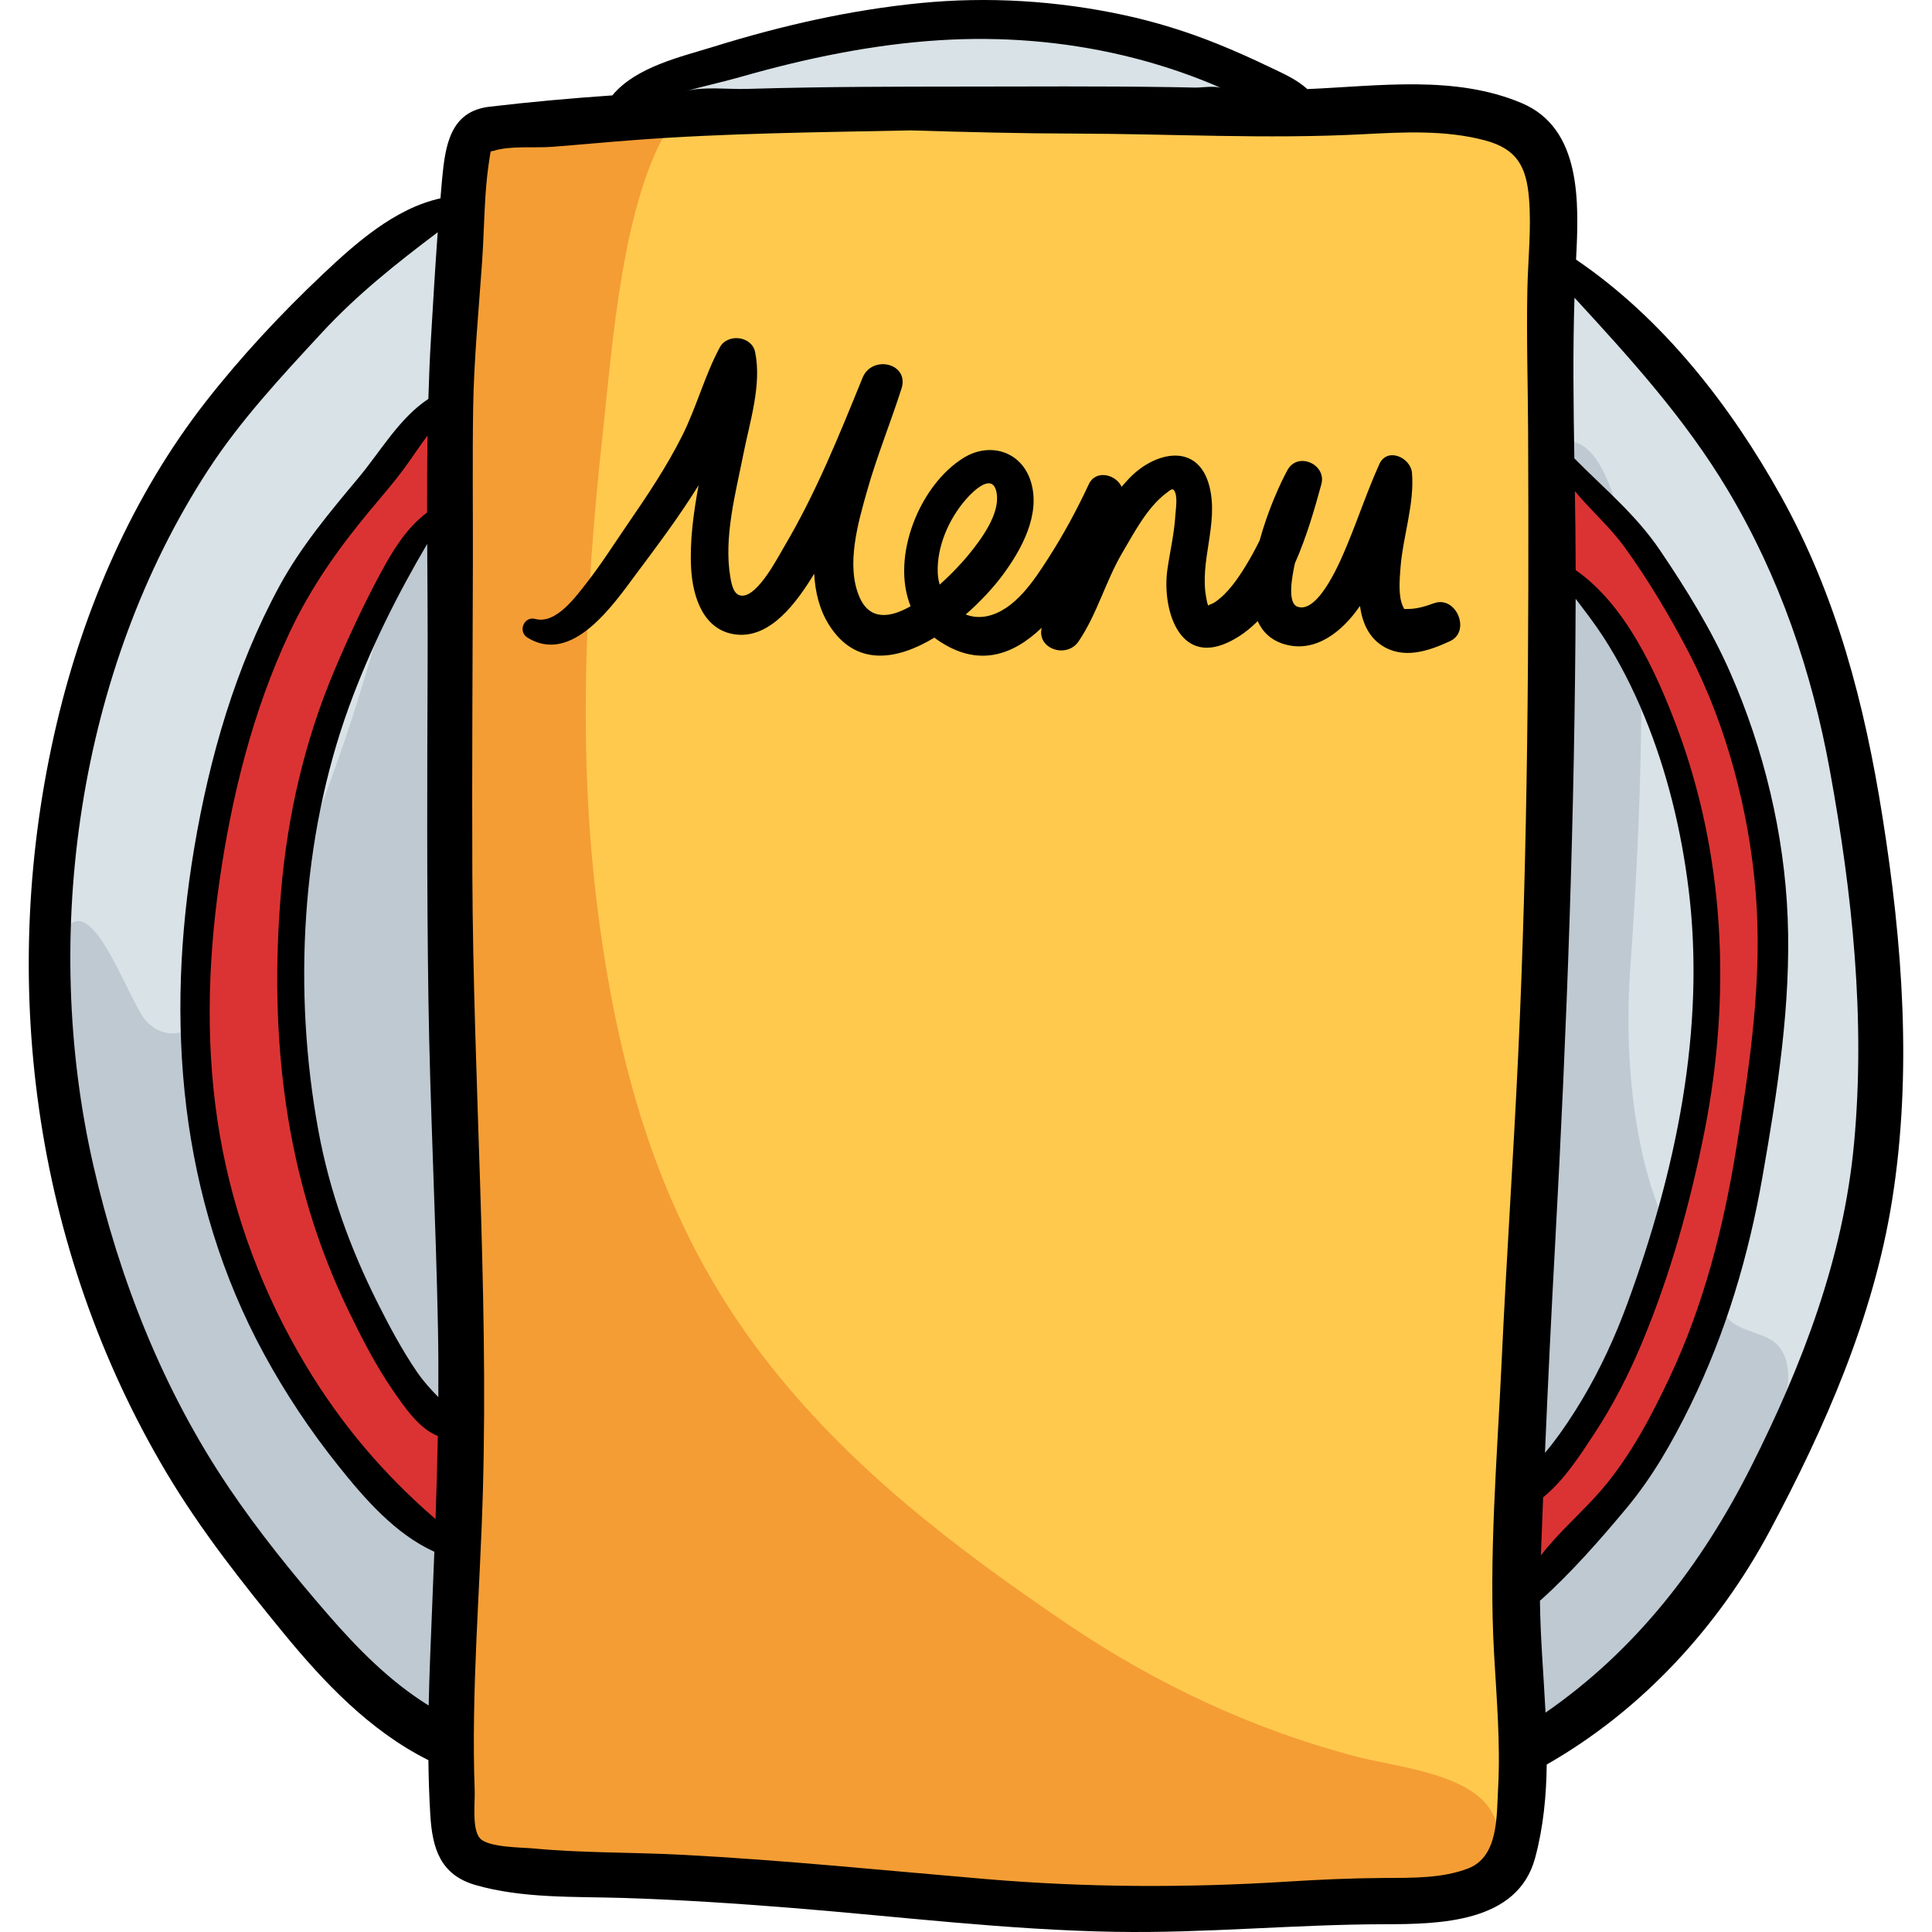<?xml version="1.0" encoding="iso-8859-1"?>
<!-- Generator: Adobe Illustrator 19.0.0, SVG Export Plug-In . SVG Version: 6.00 Build 0)  -->
<svg version="1.1" id="Capa_1" xmlns="http://www.w3.org/2000/svg" xmlns:xlink="http://www.w3.org/1999/xlink" x="0px" y="0px"
	 viewBox="0 0 511.998 511.998" style="enable-background:new 0 0 511.998 511.998;" xml:space="preserve">
<g>
	<path style="fill:#D8E2E7;" d="M110.111,61.444c-6.104,8.527-21.843,14.54-30.351,22.095c-7.948,7.059-16.725,14.854-23.948,23.107
		C35.56,129.791,23.53,160.674,17.12,190.562c-15.554,72.522-1.965,150.794,40.932,211.807c16.3,23.186,34.024,46.109,58.434,60.586
		c9.164-14.561,6.938-44.884,6.303-61.716c-1.095-29.017,0.925-57.749,0.896-86.746c-0.025-28.554-1.786-57.303-1.81-86.118
		c-0.017-20.29,2.103-40.631,2.195-60.766c0.081-17.83-2.904-36.23-3.098-54.328c-0.147-13.977,0.606-27.635,1.833-41.482
		C123.256,66.701,125.304,53.265,110.111,61.444z"/>
	<path style="fill:#D8E2E7;" d="M414.183,76.829c1.218,16.987-2.109,36.384-3.597,53.373c-1.83,20.891-3.79,41.929-4.556,62.849
		c-1.327,36.182-1.426,72.351-3.608,108.436c-1.73,28.615-1.813,57.294-1.813,86.029c0,20.917-3.565,46.285,0.884,66.732
		c4.887,22.461,35.219-14.897,41.647-22.866c18.911-23.444,32.687-55.171,42.487-83.713c8.288-24.137,16.613-46.862,15.435-72.87
		c-1.223-27-8.191-54.479-14.446-80.75c-6.236-26.196-14.548-52.739-28.088-75.968C450.276,103.926,434.779,76.654,414.183,76.829z"
		/>
	<path style="fill:#D8E2E7;" d="M328.21,25.245c-10.754-5.174-32.18,0.761-44.37,1.605c-17.525,1.215-34.863,0.952-52.391,0.202
		c-11.72-0.502-23.4-0.936-35.255-0.902c-7.584,0.021-22.962,1.755-28.75-3.419c31.223-14.55,63.209-19.519,98.146-19.205
		c13.44,0.12,27.292,1.576,40.22,5.634c5.215,1.637,11.571,4.132,16.064,7.24C326.942,19.905,329.23,26.129,328.21,25.245z"/>
</g>
<g>
	<path style="fill:#BEC9D2;" d="M124.591,76.829c-9.068,36.574-19.095,74.42-30.317,110.453
		c-4.208,13.513-33.899,103.799-55.211,83.667c-5.068-4.787-16.573-42.206-23.817-19.723c-7.681,23.84,3.305,57.592,9.169,80.705
		c11.812,46.552,34.143,84.22,68.504,116.864c9.273,8.81,21.892,21.446,27.117,3.841c4.737-15.962,1.849-34.182,1.839-50.852
		c-0.011-20.658,0.905-41.235,0.905-61.926c0-47.631,0.38-95.884-0.862-143.458c-0.518-19.828-0.033-39.403-0.043-59.269
		C121.872,129.935,125.087,92.134,124.591,76.829z"/>
	<path style="fill:#BEC9D2;" d="M409.658,119.363c4.106,9.666-0.532,25.03-0.938,35.329c-0.668,16.907,0.034,33.992,0.034,50.916
		c0,29.958-1.021,59.608-2.514,89.414c-2.243,44.795-5.075,90.104-2.919,134.798c0.429,8.895-4.649,25.455,7.196,25.559
		c10.419,0.091,21.868-13.2,28.104-19.978c11.571-12.574,21.274-30.456,27.856-46.253c3.355-8.055,11.806-25.144,4.556-32.741
		c-2.954-3.095-9.015-3.331-12.525-6.417c-5.021-4.412-9.77-12.326-13.248-18.035c-12.388-20.331-14.93-51.659-13.247-75.045
		c1.784-24.782,2.969-49.57,2.984-74.432C435.003,173.709,430.968,103.23,409.658,119.363z"/>
</g>
<g>
	<path style="fill:#DB3333;" d="M114.711,137.504c-6.48,11.294-15.917,22.742-18.61,28.29
		c-10.243,21.097-16.889,43.965-20.058,67.183c-6.256,45.825,0.862,96.516,30.629,133.398c5.314,6.585,12.757,9.697,14.32,18.348
		c0.707,3.911,0.495,19.477-3.597,21.36c-8.635,3.976-33.263-33.902-37.42-40.587c-28.481-45.795-37.053-105.348-23.481-157.492
		c6.105-23.455,13.062-46.847,27.717-66.547c4.64-6.238,25.58-37.725,34.032-29.38C123.868,117.631,120.448,127.507,114.711,137.504
		z"/>
	<path style="fill:#DB3333;" d="M411.468,123.889c0.54,10.778-5.234,20.251,0.908,27.982c4.354,5.48,11.45,7.722,16.039,12.921
		c10.193,11.55,14.326,30.515,17.468,45.116c7.816,36.325,8.259,72.842-2.087,108.751c-4.676,16.229-8.942,32.304-16.264,47.537
		c-7.672,15.963-25.581,23.271-25.312,41.239c0.15,10.088,2.774,12.729,11.919,7.191c12.929-7.827,19.069-25.098,26.992-37.547
		c16.887-26.536,25.527-59.389,28.259-90.296c1.56-17.649,0.025-36.453-0.861-54.299c-0.752-15.141-1.909-30.485-7.063-44.797
		C452.099,161.678,436.566,139.934,411.468,123.889z"/>
</g>
<path style="fill:#FFC94E;" d="M125.293,39.688c-0.807,4.39,0.263,9.596,0.128,14.364c-0.618,21.767-3.462,43.46-2.439,65.264
	c1.45,30.911-1.377,61.373-2.715,92.197c-1.963,45.237-0.488,91.169,1.655,136.271c1.753,36.892,1.9,73.889,1.763,111.006
	c-0.062,16.696-10.574,33.816,10.759,37.561c13.946,2.449,27.982-1.127,41.925-0.316c30.248,1.757,60.671,4.904,91.155,6.335
	c21.339,1.001,42.76,3.418,64.281,3.418c17.772,0,37.891,3.017,54.326-0.879c29.357-6.961,14.849-64.904,16.219-86.569
	c1.175-18.572,0.974-37.185,0.974-55.811c0-76.281,4-152.604,8.17-228.707c1.542-28.14,4.61-57.665,0.923-85.795
	c-2.475-18.879-20.987-16.534-36.331-18.502c-38.062-4.882-76.651,1.144-114.747,1.15c-15.379,0.002-30.708-0.808-46.075-1.181
	c-13.835-0.336-25.504,4.081-39.995,2.308c-8.924-1.092-15.601-0.692-24.476-0.176c-6.193,0.359-15.083-2.592-20.727,0.898
	C127.128,34.343,125.816,36.844,125.293,39.688z"/>
<path style="fill:#F49D34;" d="M177.984,32.485c-13.062,20.192-15.579,57.995-18.322,83.054
	c-4.579,41.841-6.605,84.436-1.182,126.299c5.587,43.121,16.914,82.632,43.743,117.584c22.333,29.096,50.727,50.68,80.794,71.059
	c23.348,15.824,49.541,28.078,76.897,35.146c10.794,2.788,30.853,4.473,35.941,15.569c7.394,16.123-21.104,19.423-32.08,20.771
	c-31.694,3.894-64.048-0.703-95.767-0.703c-30.668,0-62.738-0.215-92.941-3.824c-12.747-1.523-26.426-1.16-38.915-3.596
	c-14.457-2.82-14.284-6.435-15.162-20.858c-1.578-25.921,0.911-50.224,0.998-76.07c0.093-27.782-1.15-55.55-1.019-83.332
	c0.147-30.981-2.112-61.981-0.434-92.951c1.605-29.615,5.656-57.85,3.397-87.843c-2.089-27.747-7.712-53.713-3.641-81.519
	c1.039-7.095,1.438-12.048,7.771-15.41C135.536,31.894,164.301,27.384,177.984,32.485z"/>
<path d="M498.865,216.402c-4.729-29.799-12.12-58.373-26.888-84.902c-13.38-24.036-31.339-47.107-54.307-62.705
	c0.789-15.123,1.513-34.748-14.405-41.473c-17.708-7.48-37.716-4.538-56.827-3.713c-2.937-2.711-6.767-4.289-10.371-6.026
	c-4.354-2.101-8.774-4.065-13.254-5.88c-8.193-3.319-16.627-5.932-25.272-7.777c-17.517-3.74-35.723-4.87-53.553-3.121
	c-18.659,1.832-36.826,5.976-54.696,11.516c-9.051,2.806-20.682,5.37-27.034,12.96c-10.861,0.75-21.718,1.724-32.573,3.005
	c-10.422,1.229-11.68,10.301-12.53,19.214c-0.16,1.682-0.29,3.374-0.435,5.061c-12.139,2.685-22.553,11.958-31.33,20.26
	c-10.953,10.36-21.541,21.701-30.824,33.587c-19.398,24.838-32.303,54.68-39.517,85.25c-15.856,67.195-6.4,139.026,29.081,198.641
	c8.946,15.032,19.927,28.977,31.009,42.486c10.725,13.074,22.82,25.813,38.099,33.523c0.098,0.05,0.194,0.086,0.292,0.13
	c0.06,4.866,0.213,9.729,0.508,14.585c0.539,8.872,2.675,15.836,11.952,18.521c12.484,3.615,26.368,3.032,39.225,3.432
	c14.92,0.465,29.818,1.455,44.696,2.648c28.534,2.29,57.041,5.842,85.686,6.328c23.804,0.405,47.458-1.973,71.226-2.01
	c14.646-0.023,35.342-0.333,39.988-17.533c2.199-8.142,2.984-16.436,3.09-24.796c25.203-14.38,45.504-36.449,59.132-61.965
	c14.64-27.411,27.435-56.573,32.372-87.443C506.797,284.472,504.191,249.968,498.865,216.402z M113.999,439.023
	c-0.166,4.314-0.301,8.635-0.391,12.956c-10.306-6.382-18.908-15.132-26.847-24.296c-9.203-10.624-18.217-21.763-26.086-33.415
	c-17.401-25.765-29.015-55.176-35.93-85.403c-13.959-61.021-4.042-131.267,30.32-184.166c8.621-13.272,19.451-24.869,30.163-36.46
	c9.487-10.267,19.874-18.457,30.774-26.692c-0.687,9.408-1.23,18.852-1.796,28.22c-0.321,5.307-0.526,10.624-0.685,15.944
	c-7.667,5.056-12.687,13.917-18.449,20.822c-7.647,9.164-15.328,18.292-21.045,28.828c-11.642,21.453-18.504,45.344-22.549,69.318
	c-7.737,45.867-4.014,92.748,18.483,134.136c5.679,10.446,12.31,20.395,19.735,29.679c6.98,8.727,15.045,18.037,25.408,22.732
	C114.748,420.484,114.356,429.745,113.999,439.023z M115.42,402.571c-13.689-11.836-24.926-25-34.382-40.755
	c-11.272-18.781-19.055-39.396-22.782-60.99c-3.81-22.079-3.308-44.843-0.148-66.969c3.24-22.691,8.86-45.441,18.642-66.245
	c5.603-11.918,12.898-22.239,21.302-32.332c3.515-4.221,7.149-8.364,10.303-12.868c1.645-2.35,3.246-4.703,4.938-6.98
	c-0.108,6.793-0.127,13.594-0.112,20.394c-5.566,4.134-9.243,10.317-12.516,16.412c-4.412,8.218-8.389,16.79-12.023,25.378
	c-7.886,18.636-12.419,38.325-14.143,58.46c-3.275,38.28,0.9,76.269,17.762,111.079c3.59,7.411,7.357,14.825,12.066,21.602
	c2.894,4.163,6.681,9.803,11.696,11.799C115.887,387.897,115.676,395.234,115.42,402.571z M116.16,370.229
	c-2.049-2.051-3.99-4.209-5.723-6.754c-3.886-5.706-7.157-11.822-10.257-17.982c-7.397-14.698-12.856-29.759-15.827-45.986
	c-6.713-36.668-4.619-77.332,8.216-112.43c5.48-14.983,12.573-29.229,20.643-42.93c0.058,10.67,0.157,21.333,0.112,31.969
	c-0.125,29.467-0.226,58.936,0.208,88.399c0.43,29.175,1.978,58.31,2.533,87.479C116.181,358.08,116.203,364.157,116.16,370.229z
	 M196.511,20.316c17.017-4.859,34.743-8.54,52.432-9.654c16.326-1.028,32.819,0.251,48.741,4.027
	c8.113,1.924,16.044,4.476,23.74,7.688c0.739,0.309,1.48,0.646,2.223,0.997c-1.578-0.744-5.14-0.131-6.912-0.169
	c-2.304-0.048-4.608-0.089-6.912-0.124c-4.608-0.069-9.217-0.114-13.826-0.142c-9.218-0.055-18.437-0.038-27.655-0.014
	c-17.93,0.048-35.814-0.031-53.751,0.259c-5.593,0.091-11.185,0.214-16.776,0.38c-4.933,0.146-11.398-0.701-16.146,0.604
	C186.706,22.783,191.808,21.66,196.511,20.316z M404.966,114.688c0.237,54.979-0.055,109.983-2.632,164.911
	c-1.271,27.087-3.131,54.141-4.386,81.23c-1.19,25.715-3.456,51.724-2.002,77.453c0.671,11.882,1.716,23.8,1.064,35.707
	c-0.404,7.388,0.101,18.054-7.928,21.16c-6.904,2.672-14.982,2.488-22.26,2.529c-8.644,0.048-17.109,0.429-25.743,0.971
	c-26.595,1.672-53.191,1.575-79.747-0.677c-26.837-2.276-53.643-5.028-80.545-6.438c-13.163-0.69-26.432-0.443-39.556-1.693
	c-2.817-0.268-11.787-0.217-14.018-2.657c-2.19-2.396-1.306-9.673-1.41-12.519c-0.976-26.494,1.425-52.92,2.165-79.385
	c1.522-54.521-2.565-109.103-2.791-163.636c-0.114-27.582,0.074-55.164,0.144-82.745c0.034-13.506-0.139-27.02,0.067-40.523
	c0.199-13.079,1.47-25.988,2.376-39.019c0.411-5.906,0.509-11.828,0.904-17.735c0.229-3.408,0.592-6.747,1.133-10.119
	c0.319-1.989,0.17-1.264,0.947-1.512c4.497-1.44,10.936-0.722,15.62-1.084c7.188-0.555,14.366-1.234,21.554-1.781
	c24.348-1.853,48.999-2.061,73.455-2.571c14.498,0.44,28.999,0.819,43.534,0.849c25.37,0.053,50.699,1.5,76.039,0.178
	c10.803-0.563,22.057-1.195,32.616,1.627c8.482,2.268,10.98,6.993,11.654,15.544c0.625,7.94-0.278,15.864-0.446,23.8
	C404.503,89.248,404.911,101.989,404.966,114.688z M412.147,329.207c3.116-56.858,5.204-113.591,5.414-170.534
	c2.469,3.269,4.986,6.505,7.224,9.947c4.381,6.74,8.038,14.001,11.086,21.435c5.926,14.448,9.666,29.896,11.597,45.377
	c4.646,37.22-3.37,75.035-16.176,109.946c-3.235,8.819-7.168,17.384-11.979,25.46c-2.556,4.292-5.343,8.468-8.42,12.404
	c-0.472,0.605-0.965,1.195-1.463,1.781C410.223,366.411,411.128,347.803,412.147,329.207z M408.945,396.808
	c5.644-4.565,10.081-11.533,13.904-17.396c4.792-7.348,8.771-15.179,12.167-23.26c7.571-18.016,12.938-37.344,16.721-56.495
	c7.06-35.733,5.437-73.114-7.502-107.381c-5.378-14.244-13.494-32.075-26.662-41.189c-0.014-6.963-0.1-13.939-0.214-20.925
	c4.233,5.116,9.35,9.531,13.271,14.973c6.256,8.68,11.944,18.236,16.879,27.727c10.025,19.278,16.027,42.122,17.776,63.746
	c1.839,22.733-1.555,45.562-5.189,67.954c-3.378,20.818-8.593,41.277-17.608,60.417c-4.872,10.343-10.342,20.732-17.766,29.494
	c-5.053,5.964-11.498,11.379-16.368,17.718C408.538,407.063,408.742,401.936,408.945,396.808z M491.335,303.065
	c-2.818,30.307-13.718,58.724-27.322,85.709c-13.125,26.034-30.538,48.56-54.431,65.087c-0.499-9.918-1.38-19.859-1.48-29.686
	c0.104-0.07,0.209-0.141,0.305-0.227c8.04-7.214,15.817-16.084,22.736-24.398c6.798-8.17,12.072-17.447,16.741-26.961
	c9.463-19.283,15.506-39.702,19.205-60.826c3.942-22.512,7.586-45.729,6.661-68.644c-0.896-22.158-6.325-44.654-15.244-64.941
	c-4.981-11.332-11.678-22.146-18.613-32.384c-6.402-9.453-14.781-16.329-22.675-24.315c-0.236-14.209-0.42-28.429,0.037-42.576
	c14.707,15.975,29.257,31.998,40.5,50.771c13.836,23.099,22.371,48.14,27.187,74.551
	C490.873,236.755,494.408,270.018,491.335,303.065z"/>
<path d="M380.036,159.859c-2.368,0.847-4.624,1.563-7.151,1.524c-0.92-0.015-0.683,0.193-1.123-0.752
	c-1.243-2.667-0.858-7.118-0.609-10.288c0.643-8.205,3.707-16.762,3.04-24.999c-0.331-4.088-6.578-6.95-8.654-2.344
	c-3.172,7.041-5.595,14.361-8.563,21.479c-1.396,3.346-7.394,18.178-13.059,16.33c-2.806-0.915-1.58-7.749-0.757-11.522
	c3.136-7.081,5.29-14.649,7.01-20.949c1.445-5.292-6.25-8.73-8.967-3.78c-2.099,3.825-5.3,11.024-7.378,18.649
	c-1.136,2.306-2.355,4.565-3.695,6.746c-2.11,3.432-4.675,7.198-8.042,9.549c-0.917,0.642-1.826,0.729-1.862,1.043
	c-0.344-0.67-0.471-1.679-0.566-2.184c-1.807-9.596,3.278-19.458,0.904-29.252c-2.921-12.048-14.497-9.504-21.331-2.326
	c-0.685,0.719-1.345,1.467-1.993,2.224c-1.492-3.272-6.824-4.669-8.688-0.687c-3.148,6.732-6.641,13.223-10.658,19.482
	c-3.759,5.858-8.97,13.987-16.379,15.499c-2.024,0.413-3.912,0.196-5.596-0.454c3.988-3.477,7.417-7.24,9.779-10.424
	c5.024-6.769,10.183-16.144,7.475-24.833c-2.509-8.053-10.894-10.519-17.799-6.265c-11.604,7.148-19.36,26.141-14.053,39.33
	c-5.458,3.117-10.824,3.813-13.54-2.408c-3.691-8.456-0.335-19.883,2.024-28.228c2.591-9.169,6.205-17.979,9.102-27.044
	c2.147-6.719-7.803-9.059-10.329-2.848c-6.168,15.172-12.347,30.536-20.717,44.666c-1.758,2.969-6.847,12.899-11.05,13.067
	c-2.361,0.095-2.928-2.892-3.283-5.02c-1.758-10.521,1.44-22.2,3.466-32.467c1.662-8.423,4.94-18.464,3.115-27.092
	c-0.908-4.289-7.331-4.999-9.356-1.223c-4.033,7.519-6.159,15.832-9.979,23.446c-4.143,8.257-9.312,15.939-14.535,23.537
	c-3.503,5.095-6.855,10.408-10.666,15.284c-2.913,3.727-8.246,11.198-13.72,9.702c-2.987-0.816-4.679,3.332-2.083,4.939
	c11.909,7.379,22.884-8.908,28.888-16.949c5.716-7.656,11.45-15.289,16.475-23.418c-1.325,7.26-2.364,14.662-1.982,21.923
	c0.393,7.483,3.168,16.599,11.888,17.624c9.197,1.082,16.134-8.569,20.736-16.105c0.252,4.848,1.375,9.544,3.977,13.639
	c7.081,11.146,18.063,9.238,27.878,3.29c0.248,0.189,0.485,0.388,0.746,0.569c10.745,7.467,20.005,4.179,27.683-3.184
	c-1.337,5.651,6.637,8.259,9.777,3.619c4.952-7.314,7.169-16.008,11.65-23.598c3.089-5.232,6.469-11.745,11.368-15.527
	c1.408-1.088,1.823-1.469,2.248-0.935c1.107,1.396,0.476,5.021,0.384,6.587c-0.286,4.869-1.423,9.613-2.114,14.428
	c-1.44,10.045,2.841,25.524,16.126,19.283c2.926-1.374,5.506-3.305,7.801-5.617c1.31,2.887,3.543,5.077,7.059,6.119
	c8.35,2.476,15.521-3.523,20.052-10.139c0.553,4.105,2.134,8.072,5.752,10.453c5.76,3.791,12.413,1.52,18.114-1.121
	C389.883,167.313,385.907,157.759,380.036,159.859z M249.029,154.928c-0.287-0.992-0.473-2.019-0.518-3.061
	c-0.296-6.979,2.938-14.328,7.469-19.527c2.091-2.398,7.289-7.391,8.17-1.492c0.821,5.494-4.231,12.208-7.422,16.115
	C255.239,148.788,252.401,151.916,249.029,154.928z"/>
<g>
</g>
<g>
</g>
<g>
</g>
<g>
</g>
<g>
</g>
<g>
</g>
<g>
</g>
<g>
</g>
<g>
</g>
<g>
</g>
<g>
</g>
<g>
</g>
<g>
</g>
<g>
</g>
<g>
</g>
</svg>
